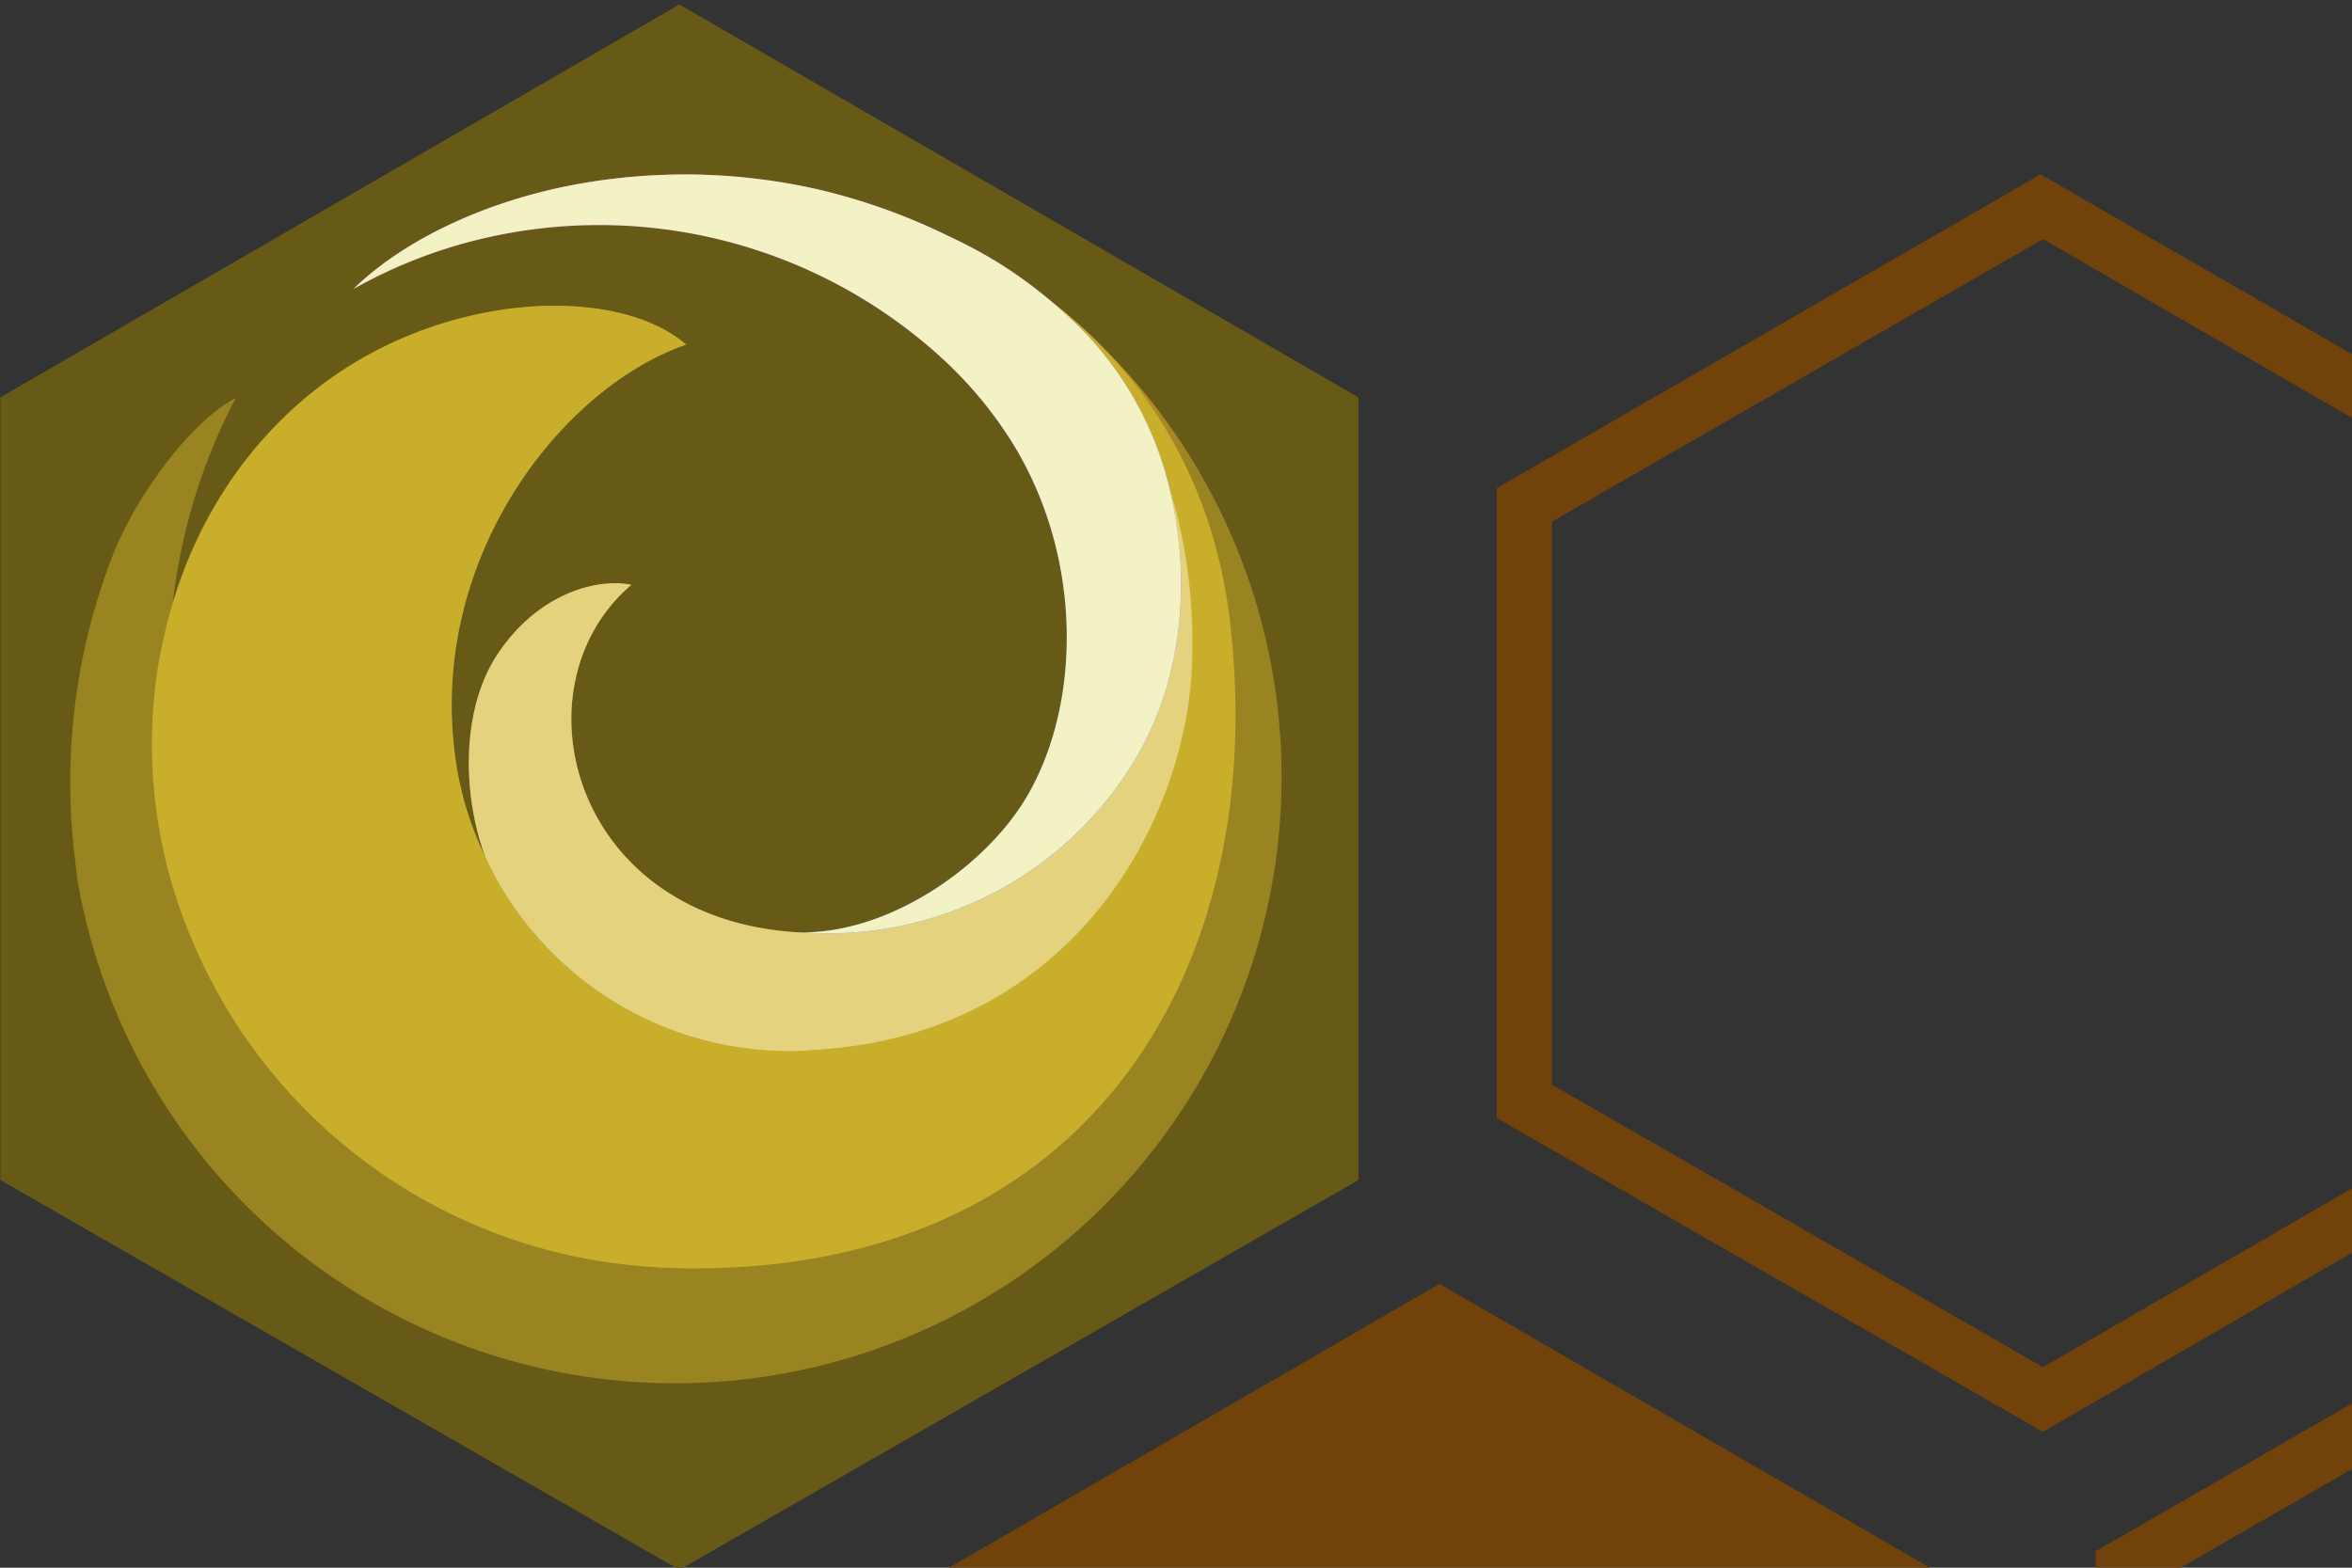 <?xml version="1.0" encoding="UTF-8" standalone="no"?>
<svg
   height="40"
   viewBox="0 0 60 40"
   width="60"
   version="1.1"
   id="svg36"
   sodipodi:docname="vdi-firefox.svg"
   inkscape:version="1.1.2 (0a00cf5339, 2022-02-04)"
   xmlns:inkscape="http://www.inkscape.org/namespaces/inkscape"
   xmlns:sodipodi="http://sodipodi.sourceforge.net/DTD/sodipodi-0.dtd"
   xmlns:xlink="http://www.w3.org/1999/xlink"
   xmlns="http://www.w3.org/2000/svg"
   xmlns:svg="http://www.w3.org/2000/svg"
   xmlns:rdf="http://www.w3.org/1999/02/22-rdf-syntax-ns#"
   xmlns:cc="http://creativecommons.org/ns#"
   xmlns:dc="http://purl.org/dc/elements/1.1/">
  <rect x="0" y="0" width="60" height="40" fill="#333333" stroke="none"/>
  <sodipodi:namedview
     pagecolor="#ffffff"
     bordercolor="#666666"
     borderopacity="1"
     objecttolerance="10"
     gridtolerance="10"
     guidetolerance="10"
     inkscape:pageopacity="0"
     inkscape:pageshadow="2"
     inkscape:window-width="2048"
     inkscape:window-height="1083"
     id="namedview219"
     showgrid="false"
     inkscape:zoom="7.0180348"
     inkscape:cx="-7.6232167"
     inkscape:cy="1.2824103"
     inkscape:window-x="0"
     inkscape:window-y="0"
     inkscape:window-maximized="1"
     inkscape:current-layer="g1042"
     inkscape:pagecheckerboard="0"
     showguides="false" />
  <defs
     id="defs40">
    <mask
       id="a-1"
       fill="#ffffff">
      <path
         d="M 0,0 H 313.303 V 159.865 H 0 Z"
         fill="#ffffff"
         fill-rule="evenodd"
         id="path2-9" />
    </mask>
    <mask
       id="mask865"
       fill="#ffffff">
      <path
         d="M 0,0 H 313.303 V 159.865 H 0 Z"
         fill="#ffffff"
         fill-rule="evenodd"
         id="path863" />
    </mask>
    <linearGradient
       id="E"
       x1="110.9"
       x2="52.54"
       y1="164.5"
       y2="130.3"
       gradientUnits="userSpaceOnUse"
       gradientTransform="matrix(2.019,0,0,2.019,-136.412,-117.7)">
      <stop
         stop-color="#055524"
         stop-opacity=".4"
         offset="0"
         id="stop1983" />
      <stop
         stop-color="#055524"
         stop-opacity="0"
         offset=".33"
         id="stop1985" />
    </linearGradient>
    <linearGradient
       id="D"
       x1="29.34"
       x2="81.84"
       y1="75.02"
       y2="44.35"
       gradientUnits="userSpaceOnUse"
       gradientTransform="matrix(2.019,0,0,2.019,-154.988,-118.037)">
      <stop
         stop-color="#a52714"
         stop-opacity=".6"
         offset="0"
         id="stop1972" />
      <stop
         stop-color="#a52714"
         stop-opacity="0"
         offset=".66"
         id="stop1974" />
    </linearGradient>
    <linearGradient
       id="E-3"
       x1="110.9"
       x2="52.54"
       y1="164.5"
       y2="130.3"
       gradientUnits="userSpaceOnUse"
       gradientTransform="matrix(2.019,0,0,2.019,-154.988,-118.037)">
      <stop
         stop-color="#055524"
         stop-opacity=".4"
         offset="0"
         id="stop1983-3" />
      <stop
         stop-color="#055524"
         stop-opacity="0"
         offset=".33"
         id="stop1985-3" />
    </linearGradient>
    <linearGradient
       id="H"
       x1="121.9"
       x2="136.6"
       y1="49.8"
       y2="114.1"
       gradientUnits="userSpaceOnUse"
       gradientTransform="matrix(2.019,0,0,2.019,-154.988,-118.037)">
      <stop
         stop-color="#ea6100"
         stop-opacity=".3"
         offset="0"
         id="stop2000" />
      <stop
         stop-color="#ea6100"
         stop-opacity="0"
         offset=".66"
         id="stop2002" />
    </linearGradient>
    <clipPath
       id="C">
      <use
         xlink:href="#A"
         id="use1967"
         x="0"
         y="0"
         width="100%"
         height="100%" />
    </clipPath>
    <clipPath
       id="C-8">
      <use
         xlink:href="#A"
         id="use1967-6" />
    </clipPath>
    <clipPath
       id="clipPath5994">
      <use
         xlink:href="#A"
         id="use5992" />
    </clipPath>
    <clipPath
       id="M">
      <use
         xlink:href="#L"
         id="use2037" />
    </clipPath>
    <clipPath
       id="clipPath6000">
      <use
         xlink:href="#A"
         id="use5998" />
    </clipPath>
    <clipPath
       id="G">
      <use
         xlink:href="#F"
         id="use1995" />
    </clipPath>
    <linearGradient
       id="H-0"
       x1="121.9"
       x2="136.6"
       y1="49.8"
       y2="114.1"
       gradientUnits="userSpaceOnUse">
      <stop
         stop-color="#ea6100"
         stop-opacity=".3"
         offset="0"
         id="stop2000-4" />
      <stop
         stop-color="#ea6100"
         stop-opacity="0"
         offset=".66"
         id="stop2002-8" />
    </linearGradient>
    <clipPath
       id="J">
      <use
         xlink:href="#I"
         id="use2016" />
    </clipPath>
    <linearGradient
       id="D-8"
       x1="29.34"
       x2="81.84"
       y1="75.02"
       y2="44.35"
       gradientUnits="userSpaceOnUse">
      <stop
         stop-color="#a52714"
         stop-opacity=".6"
         offset="0"
         id="stop1972-8" />
      <stop
         stop-color="#a52714"
         stop-opacity="0"
         offset=".66"
         id="stop1974-9" />
    </linearGradient>
    <path
       id="F"
       d="M8 184h83.77l38.88-38.88V116h-69.3L8 24.48z" />
    <path
       id="I"
       d="M96 56l34.65 60-38.88 68H184V56z" />
    <path
       id="L"
       d="M21.97 8v40.34L61.36 116 96 56h88V8z" />
    <clipPath
       id="C-4">
      <use
         xlink:href="#A"
         id="use1967-3"
         x="0"
         y="0"
         width="100%"
         height="100%" />
    </clipPath>
    <clipPath
       id="J-0">
      <use
         xlink:href="#I"
         id="use2016-3"
         x="0"
         y="0"
         width="100%"
         height="100%" />
    </clipPath>
    <linearGradient
       id="D-0"
       x1="29.34"
       x2="81.84"
       y1="75.02"
       y2="44.35"
       gradientUnits="userSpaceOnUse"
       gradientTransform="matrix(1.08,0,0,1.188,-14.807,-21.786)">
      <stop
         stop-color="#a52714"
         stop-opacity=".6"
         offset="0"
         id="stop1972-9" />
      <stop
         stop-color="#a52714"
         stop-opacity="0"
         offset=".66"
         id="stop1974-2" />
    </linearGradient>
    <clipPath
       id="G-5">
      <use
         xlink:href="#F"
         id="use1995-4"
         x="0"
         y="0"
         width="100%"
         height="100%" />
    </clipPath>
    <linearGradient
       id="H-05"
       x1="121.9"
       x2="136.6"
       y1="49.8"
       y2="114.1"
       gradientUnits="userSpaceOnUse">
      <stop
         stop-color="#ea6100"
         stop-opacity=".3"
         offset="0"
         id="stop2000-9" />
      <stop
         stop-color="#ea6100"
         stop-opacity="0"
         offset=".66"
         id="stop2002-4" />
    </linearGradient>
    <linearGradient
       id="n"
       x1="-1230.731"
       y1="-532.566"
       x2="-1190.37"
       y2="-492.205"
       gradientTransform="matrix(0.386,0,0,0.386,447.809,210.255)"
       gradientUnits="userSpaceOnUse">
      <stop
         offset=".805"
         stop-color="#722291"
         stop-opacity="0"
         id="stop1865" />
      <stop
         offset="1"
         stop-color="#592acb"
         stop-opacity=".5"
         id="stop1867" />
    </linearGradient>
    <linearGradient
       id="m"
       x1="40.585"
       y1="-0.67"
       x2="62.3"
       y2="62.203"
       gradientUnits="userSpaceOnUse"
       gradientTransform="matrix(0.386,0,0,0.386,-38.201,4.453)">
      <stop
         offset="0"
         stop-color="#b833e1"
         id="stop1856" />
      <stop
         offset=".371"
         stop-color="#9059ff"
         id="stop1858" />
      <stop
         offset=".614"
         stop-color="#5b6df8"
         id="stop1860" />
      <stop
         offset="1"
         stop-color="#0090ed"
         id="stop1862" />
    </linearGradient>
    <linearGradient
       id="l"
       x1="59.052"
       y1="7.083"
       x2="18.155"
       y2="77.92"
       gradientUnits="userSpaceOnUse"
       gradientTransform="matrix(0.386,0,0,0.386,-38.201,4.453)"
       xlink:href="#m">
      <stop
         offset="0"
         stop-color="#fff36e"
         stop-opacity=".8"
         id="stop1849"
         style="stop-color:#f8f4e0;stop-opacity:1" />
      <stop
         offset=".094"
         stop-color="#fff36e"
         stop-opacity=".699"
         id="stop1851" />
      <stop
         offset=".752"
         stop-color="#fff36e"
         stop-opacity="0"
         id="stop1853" />
    </linearGradient>
    <radialGradient
       id="k"
       cx="-1238.198"
       cy="-87.433"
       r="150.195"
       gradientTransform="matrix(0.37,0,0,0.371,453.777,37.847)"
       gradientUnits="userSpaceOnUse">
      <stop
         offset=".054"
         stop-color="#fff36e"
         id="stop1842" />
      <stop
         offset=".457"
         stop-color="#ff9640"
         id="stop1844" />
      <stop
         offset=".639"
         stop-color="#ff9640"
         id="stop1846" />
    </radialGradient>
    <radialGradient
       id="j"
       cx="42.737"
       cy="42.193"
       r="41.79"
       gradientTransform="matrix(0.386,0,0,0.386,-38.201,4.417)"
       gradientUnits="userSpaceOnUse">
      <stop
         offset=".216"
         stop-color="#fc4055"
         stop-opacity=".8"
         id="stop1833" />
      <stop
         offset=".267"
         stop-color="#fd5251"
         stop-opacity=".633"
         id="stop1835" />
      <stop
         offset=".41"
         stop-color="#fe8345"
         stop-opacity=".181"
         id="stop1837" />
      <stop
         offset=".474"
         stop-color="#ff9640"
         stop-opacity="0"
         id="stop1839" />
    </radialGradient>
    <radialGradient
       id="i"
       cx="49.941"
       cy="38.654"
       r="41.79"
       gradientTransform="matrix(0.095,0.375,-0.39,0.1,-8.586,-3.213)"
       gradientUnits="userSpaceOnUse">
      <stop
         offset=".363"
         stop-color="#fc4055"
         id="stop1824" />
      <stop
         offset=".443"
         stop-color="#fd604d"
         stop-opacity=".633"
         id="stop1826" />
      <stop
         offset=".545"
         stop-color="#fe8644"
         stop-opacity=".181"
         id="stop1828" />
      <stop
         offset=".59"
         stop-color="#ff9640"
         stop-opacity="0"
         id="stop1830" />
    </radialGradient>
    <radialGradient
       id="h"
       cx="-1255.933"
       cy="-77.395"
       r="88.863"
       gradientTransform="matrix(0.37,0,0,0.371,453.777,37.847)"
       gradientUnits="userSpaceOnUse">
      <stop
         offset=".084"
         stop-color="#ffde67"
         id="stop1809" />
      <stop
         offset=".147"
         stop-color="#ffdc66"
         stop-opacity=".968"
         id="stop1811" />
      <stop
         offset=".246"
         stop-color="#ffd562"
         stop-opacity=".879"
         id="stop1813" />
      <stop
         offset=".369"
         stop-color="#ffcb5d"
         stop-opacity=".734"
         id="stop1815" />
      <stop
         offset=".511"
         stop-color="#ffbc55"
         stop-opacity=".533"
         id="stop1817" />
      <stop
         offset=".667"
         stop-color="#ffaa4b"
         stop-opacity=".28"
         id="stop1819" />
      <stop
         offset=".822"
         stop-color="#ff9640"
         stop-opacity="0"
         id="stop1821" />
    </radialGradient>
    <radialGradient
       id="g"
       cx="-1255.933"
       cy="-77.395"
       r="88.863"
       gradientTransform="matrix(0.37,0,0,0.371,453.777,37.847)"
       gradientUnits="userSpaceOnUse">
      <stop
         offset="0"
         stop-color="#ff9640"
         id="stop1804" />
      <stop
         offset=".8"
         stop-color="#fc4055"
         id="stop1806" />
    </radialGradient>
    <linearGradient
       id="f"
       x1="-1212.61"
       y1="-525.103"
       x2="-1189.052"
       y2="-484.299"
       gradientTransform="matrix(0.386,0,0,0.386,447.809,210.255)"
       gradientUnits="userSpaceOnUse">
      <stop
         offset="0"
         stop-color="#ffbd4f"
         id="stop1799" />
      <stop
         offset=".508"
         stop-color="#ff9640"
         stop-opacity="0"
         id="stop1801" />
    </linearGradient>
    <radialGradient
       id="e"
       cx="31.878"
       cy="42.77"
       r="137.521"
       gradientTransform="matrix(0.386,0,0,0.386,-38.201,4.417)"
       gradientUnits="userSpaceOnUse">
      <stop
         offset=".113"
         stop-color="#810220"
         id="stop1788" />
      <stop
         offset=".133"
         stop-color="#920b27"
         stop-opacity=".861"
         id="stop1790" />
      <stop
         offset=".204"
         stop-color="#cb2740"
         stop-opacity=".398"
         id="stop1792" />
      <stop
         offset=".257"
         stop-color="#ef394f"
         stop-opacity=".11"
         id="stop1794" />
      <stop
         offset=".284"
         stop-color="#fc4055"
         stop-opacity="0"
         id="stop1796" />
    </radialGradient>
    <radialGradient
       id="d"
       cx="42.285"
       cy="44.499"
       r="137.521"
       gradientTransform="matrix(0.386,0,0,0.386,-38.201,4.417)"
       gradientUnits="userSpaceOnUse">
      <stop
         offset=".153"
         stop-color="#810220"
         id="stop1777" />
      <stop
         offset=".167"
         stop-color="#920b27"
         stop-opacity=".861"
         id="stop1779" />
      <stop
         offset=".216"
         stop-color="#cb2740"
         stop-opacity=".398"
         id="stop1781" />
      <stop
         offset=".253"
         stop-color="#ef394f"
         stop-opacity=".11"
         id="stop1783" />
      <stop
         offset=".272"
         stop-color="#fc4055"
         stop-opacity="0"
         id="stop1785" />
    </radialGradient>
    <radialGradient
       id="c"
       cx="-1179.15"
       cy="-522.842"
       r="106.599"
       gradientTransform="matrix(0.386,0,0,0.386,447.809,210.707)"
       gradientUnits="userSpaceOnUse">
      <stop
         offset="0"
         stop-color="#ffde67"
         stop-opacity=".6"
         id="stop1762" />
      <stop
         offset=".093"
         stop-color="#ffd966"
         stop-opacity=".581"
         id="stop1764" />
      <stop
         offset=".203"
         stop-color="#ffca65"
         stop-opacity=".525"
         id="stop1766" />
      <stop
         offset=".321"
         stop-color="#feb262"
         stop-opacity=".432"
         id="stop1768" />
      <stop
         offset=".446"
         stop-color="#fe8f5e"
         stop-opacity=".302"
         id="stop1770" />
      <stop
         offset=".573"
         stop-color="#fd6459"
         stop-opacity=".137"
         id="stop1772" />
      <stop
         offset=".664"
         stop-color="#fc4055"
         stop-opacity="0"
         id="stop1774" />
    </radialGradient>
    <radialGradient
       id="b-6"
       cx="-1251.812"
       cy="-513.921"
       r="53.726"
       gradientTransform="matrix(0.386,0,0,0.386,447.809,210.707)"
       gradientUnits="userSpaceOnUse">
      <stop
         offset=".001"
         stop-color="#c60084"
         id="stop1757" />
      <stop
         offset="1"
         stop-color="#fc4055"
         stop-opacity="0"
         id="stop1759" />
    </radialGradient>
    <radialGradient
       id="a-2"
       cx="-1186.91"
       cy="-517.676"
       r="90.78"
       gradientTransform="matrix(0.386,0,0,0.386,447.809,210.707)"
       gradientUnits="userSpaceOnUse">
      <stop
         offset="0"
         stop-color="#fff36e"
         id="stop1750" />
      <stop
         offset=".5"
         stop-color="#fc4055"
         id="stop1752" />
      <stop
         offset="1"
         stop-color="#e31587"
         id="stop1754" />
    </radialGradient>
    <linearGradient
       inkscape:collect="always"
       xlink:href="#m"
       id="linearGradient8665"
       gradientUnits="userSpaceOnUse"
       gradientTransform="matrix(0.386,0,0,0.386,-38.201,4.453)"
       x1="40.585"
       y1="-0.67"
       x2="62.3"
       y2="62.203" />
  </defs>
  <mask
     id="a"
     fill="#ffffff">
    <path
       d="M 0,0 H 313.303 V 159.865 H 0 Z"
       fill="#ffffff"
       fill-rule="evenodd"
       id="path2" />
  </mask>
  <mask
     id="b"
     fill="#ffffff">
    <path
       d="M 0,0 H 313.303 V 159.865 H 0 Z"
       fill="#ffffff"
       fill-rule="evenodd"
       id="path5" />
  </mask>
  <g
     id="g1042"
     style="display:inline">
    <g
       id="g849"
       transform="matrix(0.495,0,0,0.495,5.076,3.213)"
       style="display:inline">
      <path
         class="st0"
         d="M 69.72,49.413 95.029,63.981 120.213,49.413 V 20.401 L 95.029,5.833 69.72,20.401 Z M 95.029,67.314 66.881,51.141 V 18.673 L 94.906,2.5 122.93,18.673 v 32.468 z"
         stroke-width="1.235"
         id="path20240"
         style="fill:#72420b;fill-opacity:1" />
      <path
         class="st0"
         d="m 100.585,104.214 25.308,14.568 25.185,-14.568 V 75.202 L 125.893,60.634 100.585,75.202 Z M 125.893,122.115 97.745,105.943 V 73.474 L 125.77,57.302 153.794,73.474 V 105.943 Z"
         stroke-width="1.235"
         id="path1333"
         style="fill:#72420b;fill-opacity:1" />
      <polygon
         class="st0"
         transform="matrix(1.235,0,0,1.235,26.14,-17.499)"
         points="30.6,112.3 52.2,99.9 52.2,75 30.6,62.5 9,75 9,99.9 "
         id="polygon1335"
         style="fill:#72420b;fill-opacity:1" />
    </g>
    <g
       id="g8663"
       transform="translate(40)">
      <polygon
         class="st0"
         transform="matrix(0.802,0,0,0.802,-47.21,-50.011)"
         points="9,75 9,99.9 30.6,112.3 52.2,99.9 52.2,75 30.6,62.5 "
         id="polygon6997"
         style="display:inline;fill:#675916;fill-opacity:1" />
      <path
         d="m -10.416,10.517 a 15.432,15.432 0 0 0 -1.345,-1.538 12.104,12.104 0 0 0 -1.227,-1.13 9.421,9.421 0 0 1 0.714,0.691 8.676,8.676 0 0 1 1.885,3.145 c 0.807,2.444 0.754,5.503 -0.786,7.906 a 9.091,9.091 0 0 1 -8.054,4.208 c -0.139,0 -0.28,0 -0.421,-0.01 -5.799,-0.348 -7.261,-6.295 -4.244,-8.865 -0.814,-0.175 -2.342,0.168 -3.407,1.759 -0.955,1.429 -0.901,3.634 -0.312,5.199 a 8.372,8.372 0 0 1 -0.758,-2.446 c -0.764,-5.156 2.699,-9.553 5.874,-10.641 -1.713,-1.496 -6.005,-1.395 -9.199,0.955 a 10.754,10.754 0 0 0 -3.896,5.639 14.869,14.869 0 0 1 1.606,-5.234 c -1.069,0.553 -2.431,2.304 -3.103,3.925 a 15.971,15.971 0 0 0 -1.003,7.792 c 0.023,0.2 0.044,0.4 0.07,0.598 a 15.472,15.472 0 1 0 27.605,-11.952 z"
         fill="url(#l)"
         id="path1894"
         style="fill:#998421;fill-opacity:1;stroke-width:0.386" />
      <path
         d="m -8.984,16.401 a 15.838,15.838 0 0 1 0.116,2.799 q 0.769,-0.116 1.54,-0.205 a 15.452,15.452 0 0 0 -3.087,-8.478 15.243,15.243 0 0 0 -11.723,-6.06 c -3.587,-0.072 -6.065,1.006 -7.467,1.873 1.876,-1.088 4.59,-1.705 6.967,-1.675 6.114,0.078 12.68,4.24 13.655,11.745 z"
         fill="url(#f)"
         id="path1882"
         style="fill:url(#f);stroke-width:0.386" />
      <path
         d="M -8.608,15.972 C -9.477,8.129 -16.472,4.604 -22.639,4.655 c -2.377,0.019 -5.091,0.587 -6.967,1.675 a 7.608,7.608 0 0 0 -1.375,1.043 c 0.05,-0.041 0.199,-0.164 0.445,-0.333 l 0.024,-0.017 0.022,-0.015 a 10.294,10.294 0 0 1 2.971,-1.38 16.8,16.8 0 0 1 5.091,-0.596 12.843,12.843 0 0 1 12.069,12.356 c 0.142,5.101 -4.033,9.167 -8.845,9.403 -3.5,0.171 -6.797,-1.522 -8.408,-4.91 a 8.373,8.373 0 0 1 -0.758,-2.446 c -0.763,-5.156 2.699,-9.553 5.874,-10.641 -1.713,-1.496 -6.005,-1.395 -9.199,0.955 -2.3,1.692 -3.792,4.267 -4.287,7.338 a 12.723,12.723 0 0 0 0.904,6.952 13.633,13.633 0 0 0 11.62,8.281 q 0.575,0.044 1.152,0.044 c 10.22,0 14.653,-7.758 13.697,-16.392 z"
         fill="url(#g)"
         id="path1884"
         style="fill:#c9ae2b;fill-opacity:1;stroke-width:0.386" />
      <path
         d="m -19.204,26.791 c 6.604,-0.402 9.431,-5.87 9.608,-9.75 0.277,-6.061 -3.319,-12.596 -12.832,-12.009 a 16.8,16.8 0 0 0 -5.091,0.597 11.144,11.144 0 0 0 -2.971,1.38 l -0.022,0.015 -0.024,0.017 q -0.222,0.154 -0.434,0.325 a 12.931,12.931 0 0 1 8.101,-1.52 c 5.462,0.717 10.455,4.965 10.455,10.571 0,4.313 -3.333,7.608 -7.237,7.371 -5.799,-0.348 -7.261,-6.295 -4.244,-8.865 -0.813,-0.175 -2.342,0.168 -3.406,1.759 -0.955,1.429 -0.901,3.634 -0.312,5.199 a 8.542,8.542 0 0 0 8.408,4.91 z"
         fill="url(#k)"
         id="path1892"
         style="fill:#e4d27f;fill-opacity:1;stroke-width:0.386" />
      <path
         d="m -10.388,11.685 a 8.673,8.673 0 0 0 -1.885,-3.145 11.672,11.672 0 0 0 -3.512,-2.508 15.648,15.648 0 0 0 -3.453,-1.224 15.384,15.384 0 0 0 -6.397,-0.039 c -2.195,0.463 -4.125,1.413 -5.345,2.6 a 12.397,12.397 0 0 1 3.102,-1.236 12.963,12.963 0 0 1 12.039,3.128 10.431,10.431 0 0 1 1.672,2.047 c 1.89,3.074 1.712,6.938 0.238,9.217 -1.095,1.693 -3.44,3.283 -5.628,3.264 a 9.126,9.126 0 0 0 8.384,-4.198 c 1.541,-2.404 1.593,-5.463 0.786,-7.907 z"
         fill="url(#m)"
         id="path1896"
         style="fill:url(#linearGradient8665);stroke-width:0.386" />
      <path
         d="m -10.388,11.685 a 8.673,8.673 0 0 0 -1.885,-3.145 11.672,11.672 0 0 0 -3.512,-2.508 15.648,15.648 0 0 0 -3.453,-1.224 15.384,15.384 0 0 0 -6.397,-0.039 c -2.195,0.463 -4.125,1.413 -5.345,2.6 a 12.397,12.397 0 0 1 3.102,-1.236 12.963,12.963 0 0 1 12.039,3.128 10.431,10.431 0 0 1 1.672,2.047 c 1.89,3.074 1.712,6.938 0.238,9.217 -1.095,1.693 -3.44,3.283 -5.628,3.264 a 9.126,9.126 0 0 0 8.384,-4.198 c 1.541,-2.404 1.593,-5.463 0.786,-7.907 z"
         fill="url(#n)"
         id="path1898"
         style="fill:#f2f2c4;fill-opacity:1;stroke:none;stroke-width:0.386;stroke-opacity:1" />
    </g>
  </g>
  <g
     transform="matrix(0.959,0,0,0.959,-871.343,-378.35)"
     id="g893" />
</svg>
